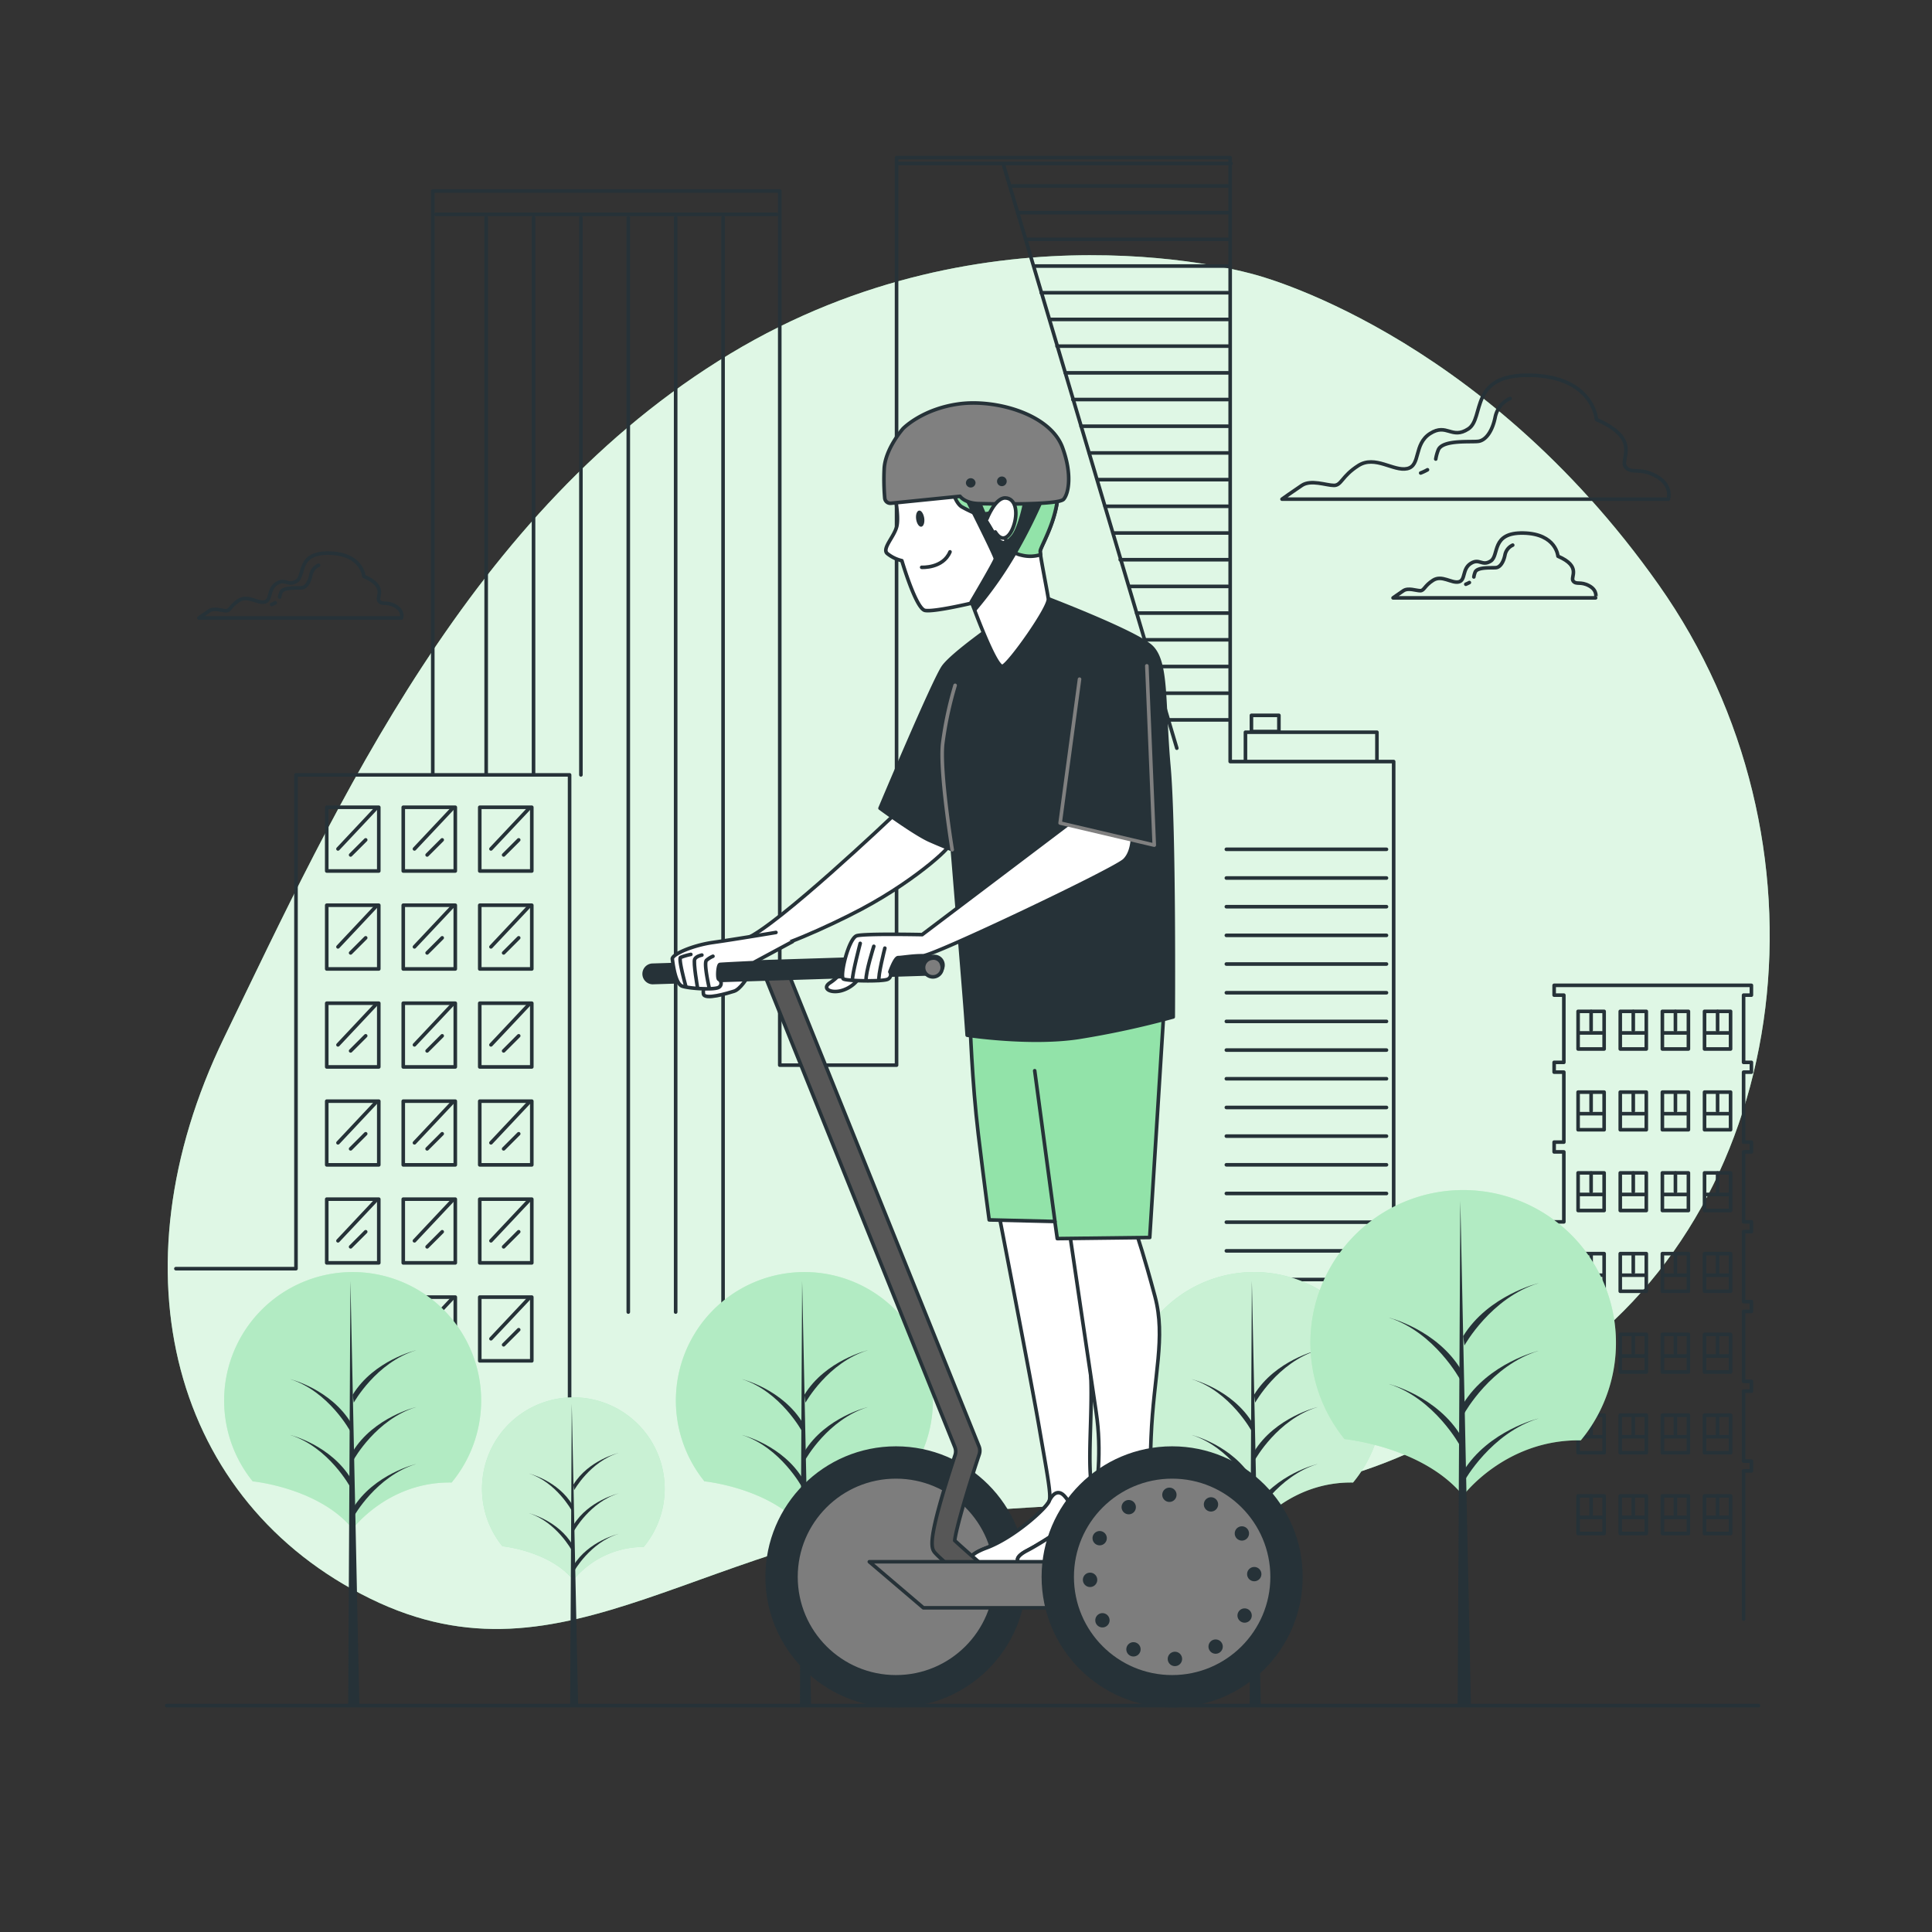<svg xmlns="http://www.w3.org/2000/svg" viewBox="0 0 500 500"><rect x="0" y="0" width="500" height="500" fill="#333333" stroke="none"/><g id="background-simple"><path d="M324.47,71S256.32,50.94,189,91.53,87.42,207.8,58,268.53,44.86,388.75,95.86,413.74,181.93,396.48,253.74,391s91.06,3.45,150.89-38.6,71.22-135,24.67-201S324.47,71,324.47,71Z" style="fill:#92E3A9"></path><path d="M324.47,71S256.32,50.94,189,91.53,87.42,207.8,58,268.53,44.86,388.75,95.86,413.74,181.93,396.48,253.74,391s91.06,3.45,150.89-38.6,71.22-135,24.67-201S324.47,71,324.47,71Z" style="fill:#fff;opacity:0.7"></path></g><g id="Floor"><line x1="455.09" y1="441.41" x2="43.14" y2="441.41" style="fill:none;stroke:#263238;stroke-linecap:round;stroke-linejoin:round;stroke-width:0.928px"></line></g><g id="Clouds"><path d="M428.58,123.2c-4.35-2.37-6.32-.39-7.9-2.37s4.34-7.11-7.51-12.25c0,0-.79-11.07-17-11.46S384.32,108.18,380,111s-5.53-1.58-9.88,1.19-2.37,8.3-5.93,9.09-8.3-3.56-12.65-.79-4.34,5.13-6.32,5.13-5.93-1.58-8.3,0-5.14,3.56-5.14,3.56h100S432.93,125.57,428.58,123.2Z" style="fill:none;stroke:#263238;stroke-linecap:round;stroke-linejoin:round;stroke-width:0.928px"></path><path d="M369.43,121.58a13.44,13.44,0,0,1-1.76.83" style="fill:none;stroke:#263238;stroke-linecap:round;stroke-linejoin:round;stroke-width:0.928px"></path><path d="M390.82,103.12a6.75,6.75,0,0,0-3.86,4.82c-.72,3.62-2.41,6-4.34,6.27s-9.16-.48-10.37,2.17a11.15,11.15,0,0,0-.68,2.42" style="fill:none;stroke:#263238;stroke-linecap:round;stroke-linejoin:round;stroke-width:0.928px"></path><path d="M411.29,151.61c-2.28-1.24-3.32-.2-4.15-1.24s2.28-3.73-3.94-6.42c0,0-.41-5.81-8.91-6s-6.21,5.8-8.49,7.25-2.9-.83-5.18.62-1.25,4.35-3.11,4.77-4.35-1.87-6.63-.42-2.28,2.7-3.32,2.7-3.11-.83-4.35,0-2.69,1.86-2.69,1.86h52.42S413.57,152.86,411.29,151.61Z" style="fill:none;stroke:#263238;stroke-linecap:round;stroke-linejoin:round;stroke-width:0.928px"></path><path d="M380.27,150.76a7.32,7.32,0,0,1-.92.44" style="fill:none;stroke:#263238;stroke-linecap:round;stroke-linejoin:round;stroke-width:0.928px"></path><path d="M391.49,141.08a3.53,3.53,0,0,0-2,2.53c-.38,1.9-1.26,3.16-2.27,3.29s-4.81-.25-5.44,1.14a5.59,5.59,0,0,0-.35,1.27" style="fill:none;stroke:#263238;stroke-linecap:round;stroke-linejoin:round;stroke-width:0.928px"></path><path d="M102.25,156.82c-2.28-1.24-3.31-.2-4.14-1.24s2.28-3.73-3.94-6.43c0,0-.41-5.8-8.91-6S79,149,76.76,150.4s-2.9-.83-5.18.62-1.24,4.35-3.11,4.77-4.35-1.87-6.63-.42-2.28,2.7-3.31,2.7-3.11-.83-4.36,0-2.69,1.86-2.69,1.86h52.43S104.53,158.07,102.25,156.82Z" style="fill:none;stroke:#263238;stroke-linecap:round;stroke-linejoin:round;stroke-width:0.928px"></path><path d="M71.24,156a7.53,7.53,0,0,1-.93.44" style="fill:none;stroke:#263238;stroke-linecap:round;stroke-linejoin:round;stroke-width:0.928px"></path><path d="M82.45,146.29a3.53,3.53,0,0,0-2,2.53c-.38,1.9-1.27,3.16-2.28,3.29s-4.8-.25-5.44,1.14a5.59,5.59,0,0,0-.35,1.27" style="fill:none;stroke:#263238;stroke-linecap:round;stroke-linejoin:round;stroke-width:0.928px"></path></g><g id="Buildings"><polyline points="112 200.54 147.41 200.54 147.41 364.6" style="fill:none;stroke:#263238;stroke-linecap:round;stroke-linejoin:round;stroke-width:0.928px"></polyline><rect x="84.56" y="208.92" width="13.47" height="16.49" style="fill:none;stroke:#263238;stroke-linecap:round;stroke-linejoin:round;stroke-width:0.928px"></rect><line x1="97.29" y1="209.25" x2="87.47" y2="219.7" style="fill:none;stroke:#263238;stroke-linecap:round;stroke-linejoin:round;stroke-width:0.928px"></line><line x1="94.64" y1="217.36" x2="90.74" y2="221.26" style="fill:none;stroke:#263238;stroke-linecap:round;stroke-linejoin:round;stroke-width:0.928px"></line><rect x="104.36" y="208.92" width="13.47" height="16.49" style="fill:none;stroke:#263238;stroke-linecap:round;stroke-linejoin:round;stroke-width:0.928px"></rect><line x1="117.09" y1="209.25" x2="107.26" y2="219.7" style="fill:none;stroke:#263238;stroke-linecap:round;stroke-linejoin:round;stroke-width:0.928px"></line><line x1="114.44" y1="217.36" x2="110.54" y2="221.26" style="fill:none;stroke:#263238;stroke-linecap:round;stroke-linejoin:round;stroke-width:0.928px"></line><rect x="124.16" y="208.92" width="13.47" height="16.49" style="fill:none;stroke:#263238;stroke-linecap:round;stroke-linejoin:round;stroke-width:0.928px"></rect><line x1="136.89" y1="209.25" x2="127.06" y2="219.7" style="fill:none;stroke:#263238;stroke-linecap:round;stroke-linejoin:round;stroke-width:0.928px"></line><line x1="134.24" y1="217.36" x2="130.34" y2="221.26" style="fill:none;stroke:#263238;stroke-linecap:round;stroke-linejoin:round;stroke-width:0.928px"></line><rect x="84.56" y="234.27" width="13.47" height="16.49" style="fill:none;stroke:#263238;stroke-linecap:round;stroke-linejoin:round;stroke-width:0.928px"></rect><line x1="97.29" y1="234.6" x2="87.47" y2="245.05" style="fill:none;stroke:#263238;stroke-linecap:round;stroke-linejoin:round;stroke-width:0.928px"></line><line x1="94.64" y1="242.71" x2="90.74" y2="246.61" style="fill:none;stroke:#263238;stroke-linecap:round;stroke-linejoin:round;stroke-width:0.928px"></line><rect x="104.36" y="234.27" width="13.47" height="16.49" style="fill:none;stroke:#263238;stroke-linecap:round;stroke-linejoin:round;stroke-width:0.928px"></rect><line x1="117.09" y1="234.6" x2="107.26" y2="245.05" style="fill:none;stroke:#263238;stroke-linecap:round;stroke-linejoin:round;stroke-width:0.928px"></line><line x1="114.44" y1="242.71" x2="110.54" y2="246.61" style="fill:none;stroke:#263238;stroke-linecap:round;stroke-linejoin:round;stroke-width:0.928px"></line><rect x="124.16" y="234.27" width="13.47" height="16.49" style="fill:none;stroke:#263238;stroke-linecap:round;stroke-linejoin:round;stroke-width:0.928px"></rect><line x1="136.89" y1="234.6" x2="127.06" y2="245.05" style="fill:none;stroke:#263238;stroke-linecap:round;stroke-linejoin:round;stroke-width:0.928px"></line><line x1="134.24" y1="242.71" x2="130.34" y2="246.61" style="fill:none;stroke:#263238;stroke-linecap:round;stroke-linejoin:round;stroke-width:0.928px"></line><rect x="84.56" y="259.63" width="13.47" height="16.49" style="fill:none;stroke:#263238;stroke-linecap:round;stroke-linejoin:round;stroke-width:0.928px"></rect><line x1="97.29" y1="259.96" x2="87.47" y2="270.41" style="fill:none;stroke:#263238;stroke-linecap:round;stroke-linejoin:round;stroke-width:0.928px"></line><line x1="94.64" y1="268.07" x2="90.74" y2="271.97" style="fill:none;stroke:#263238;stroke-linecap:round;stroke-linejoin:round;stroke-width:0.928px"></line><rect x="104.36" y="259.63" width="13.47" height="16.49" style="fill:none;stroke:#263238;stroke-linecap:round;stroke-linejoin:round;stroke-width:0.928px"></rect><line x1="117.09" y1="259.96" x2="107.26" y2="270.41" style="fill:none;stroke:#263238;stroke-linecap:round;stroke-linejoin:round;stroke-width:0.928px"></line><line x1="114.44" y1="268.07" x2="110.54" y2="271.97" style="fill:none;stroke:#263238;stroke-linecap:round;stroke-linejoin:round;stroke-width:0.928px"></line><rect x="124.16" y="259.63" width="13.47" height="16.49" style="fill:none;stroke:#263238;stroke-linecap:round;stroke-linejoin:round;stroke-width:0.928px"></rect><line x1="136.89" y1="259.96" x2="127.06" y2="270.41" style="fill:none;stroke:#263238;stroke-linecap:round;stroke-linejoin:round;stroke-width:0.928px"></line><line x1="134.24" y1="268.07" x2="130.34" y2="271.97" style="fill:none;stroke:#263238;stroke-linecap:round;stroke-linejoin:round;stroke-width:0.928px"></line><rect x="84.56" y="284.98" width="13.47" height="16.49" style="fill:none;stroke:#263238;stroke-linecap:round;stroke-linejoin:round;stroke-width:0.928px"></rect><line x1="97.29" y1="285.31" x2="87.47" y2="295.76" style="fill:none;stroke:#263238;stroke-linecap:round;stroke-linejoin:round;stroke-width:0.928px"></line><line x1="94.64" y1="293.42" x2="90.74" y2="297.32" style="fill:none;stroke:#263238;stroke-linecap:round;stroke-linejoin:round;stroke-width:0.928px"></line><rect x="104.36" y="284.98" width="13.47" height="16.49" style="fill:none;stroke:#263238;stroke-linecap:round;stroke-linejoin:round;stroke-width:0.928px"></rect><line x1="117.09" y1="285.31" x2="107.26" y2="295.76" style="fill:none;stroke:#263238;stroke-linecap:round;stroke-linejoin:round;stroke-width:0.928px"></line><line x1="114.44" y1="293.42" x2="110.54" y2="297.32" style="fill:none;stroke:#263238;stroke-linecap:round;stroke-linejoin:round;stroke-width:0.928px"></line><rect x="124.16" y="284.98" width="13.47" height="16.49" style="fill:none;stroke:#263238;stroke-linecap:round;stroke-linejoin:round;stroke-width:0.928px"></rect><line x1="136.89" y1="285.31" x2="127.06" y2="295.76" style="fill:none;stroke:#263238;stroke-linecap:round;stroke-linejoin:round;stroke-width:0.928px"></line><line x1="134.24" y1="293.42" x2="130.34" y2="297.32" style="fill:none;stroke:#263238;stroke-linecap:round;stroke-linejoin:round;stroke-width:0.928px"></line><rect x="84.56" y="310.34" width="13.47" height="16.49" style="fill:none;stroke:#263238;stroke-linecap:round;stroke-linejoin:round;stroke-width:0.928px"></rect><line x1="97.29" y1="310.67" x2="87.47" y2="321.12" style="fill:none;stroke:#263238;stroke-linecap:round;stroke-linejoin:round;stroke-width:0.928px"></line><line x1="94.64" y1="318.78" x2="90.74" y2="322.68" style="fill:none;stroke:#263238;stroke-linecap:round;stroke-linejoin:round;stroke-width:0.928px"></line><rect x="104.36" y="310.34" width="13.47" height="16.49" style="fill:none;stroke:#263238;stroke-linecap:round;stroke-linejoin:round;stroke-width:0.928px"></rect><line x1="117.09" y1="310.67" x2="107.26" y2="321.12" style="fill:none;stroke:#263238;stroke-linecap:round;stroke-linejoin:round;stroke-width:0.928px"></line><line x1="114.44" y1="318.78" x2="110.54" y2="322.68" style="fill:none;stroke:#263238;stroke-linecap:round;stroke-linejoin:round;stroke-width:0.928px"></line><rect x="124.16" y="310.34" width="13.47" height="16.49" style="fill:none;stroke:#263238;stroke-linecap:round;stroke-linejoin:round;stroke-width:0.928px"></rect><line x1="136.89" y1="310.67" x2="127.06" y2="321.12" style="fill:none;stroke:#263238;stroke-linecap:round;stroke-linejoin:round;stroke-width:0.928px"></line><line x1="134.24" y1="318.78" x2="130.34" y2="322.68" style="fill:none;stroke:#263238;stroke-linecap:round;stroke-linejoin:round;stroke-width:0.928px"></line><rect x="84.56" y="335.69" width="13.47" height="16.49" style="fill:none;stroke:#263238;stroke-linecap:round;stroke-linejoin:round;stroke-width:0.928px"></rect><line x1="97.29" y1="336.02" x2="87.47" y2="346.47" style="fill:none;stroke:#263238;stroke-linecap:round;stroke-linejoin:round;stroke-width:0.928px"></line><line x1="94.64" y1="344.13" x2="90.74" y2="348.03" style="fill:none;stroke:#263238;stroke-linecap:round;stroke-linejoin:round;stroke-width:0.928px"></line><rect x="104.36" y="335.69" width="13.47" height="16.49" style="fill:none;stroke:#263238;stroke-linecap:round;stroke-linejoin:round;stroke-width:0.928px"></rect><line x1="117.09" y1="336.02" x2="107.26" y2="346.47" style="fill:none;stroke:#263238;stroke-linecap:round;stroke-linejoin:round;stroke-width:0.928px"></line><line x1="114.44" y1="344.13" x2="110.54" y2="348.03" style="fill:none;stroke:#263238;stroke-linecap:round;stroke-linejoin:round;stroke-width:0.928px"></line><rect x="124.16" y="335.69" width="13.47" height="16.49" style="fill:none;stroke:#263238;stroke-linecap:round;stroke-linejoin:round;stroke-width:0.928px"></rect><line x1="136.89" y1="336.02" x2="127.06" y2="346.47" style="fill:none;stroke:#263238;stroke-linecap:round;stroke-linejoin:round;stroke-width:0.928px"></line><line x1="134.24" y1="344.13" x2="130.34" y2="348.03" style="fill:none;stroke:#263238;stroke-linecap:round;stroke-linejoin:round;stroke-width:0.928px"></line><line x1="112.87" y1="55.48" x2="200.94" y2="55.48" style="fill:none;stroke:#263238;stroke-linecap:round;stroke-linejoin:round;stroke-width:0.928px"></line><line x1="125.82" y1="56.34" x2="125.82" y2="200.54" style="fill:none;stroke:#263238;stroke-linecap:round;stroke-linejoin:round;stroke-width:0.928px"></line><line x1="138.08" y1="56.34" x2="138.08" y2="200.54" style="fill:none;stroke:#263238;stroke-linecap:round;stroke-linejoin:round;stroke-width:0.928px"></line><line x1="150.34" y1="56.34" x2="150.34" y2="200.54" style="fill:none;stroke:#263238;stroke-linecap:round;stroke-linejoin:round;stroke-width:0.928px"></line><line x1="162.6" y1="56.34" x2="162.6" y2="339.56" style="fill:none;stroke:#263238;stroke-linecap:round;stroke-linejoin:round;stroke-width:0.928px"></line><line x1="174.86" y1="56.34" x2="174.86" y2="339.56" style="fill:none;stroke:#263238;stroke-linecap:round;stroke-linejoin:round;stroke-width:0.928px"></line><line x1="187.13" y1="56.34" x2="187.13" y2="339.56" style="fill:none;stroke:#263238;stroke-linecap:round;stroke-linejoin:round;stroke-width:0.928px"></line><line x1="259.66" y1="42.52" x2="304.56" y2="193.63" style="fill:none;stroke:#263238;stroke-linecap:round;stroke-linejoin:round;stroke-width:0.928px"></line><line x1="232.03" y1="42.31" x2="318.58" y2="42.31" style="fill:none;stroke:#263238;stroke-linecap:round;stroke-linejoin:round;stroke-width:0.928px"></line><line x1="261.85" y1="48.12" x2="317.85" y2="48.12" style="fill:none;stroke:#263238;stroke-linecap:round;stroke-linejoin:round;stroke-width:0.928px"></line><line x1="263.43" y1="55.03" x2="317.85" y2="55.03" style="fill:none;stroke:#263238;stroke-linecap:round;stroke-linejoin:round;stroke-width:0.928px"></line><line x1="265.74" y1="61.94" x2="317.85" y2="61.94" style="fill:none;stroke:#263238;stroke-linecap:round;stroke-linejoin:round;stroke-width:0.928px"></line><line x1="267.87" y1="68.85" x2="317.85" y2="68.85" style="fill:none;stroke:#263238;stroke-linecap:round;stroke-linejoin:round;stroke-width:0.928px"></line><line x1="269.47" y1="75.76" x2="317.85" y2="75.76" style="fill:none;stroke:#263238;stroke-linecap:round;stroke-linejoin:round;stroke-width:0.928px"></line><line x1="271.96" y1="82.67" x2="317.85" y2="82.67" style="fill:none;stroke:#263238;stroke-linecap:round;stroke-linejoin:round;stroke-width:0.928px"></line><line x1="273.56" y1="89.58" x2="317.85" y2="89.58" style="fill:none;stroke:#263238;stroke-linecap:round;stroke-linejoin:round;stroke-width:0.928px"></line><line x1="275.69" y1="96.49" x2="317.85" y2="96.49" style="fill:none;stroke:#263238;stroke-linecap:round;stroke-linejoin:round;stroke-width:0.928px"></line><line x1="277.65" y1="103.4" x2="317.85" y2="103.4" style="fill:none;stroke:#263238;stroke-linecap:round;stroke-linejoin:round;stroke-width:0.928px"></line><line x1="279.78" y1="110.31" x2="317.85" y2="110.31" style="fill:none;stroke:#263238;stroke-linecap:round;stroke-linejoin:round;stroke-width:0.928px"></line><line x1="281.91" y1="117.22" x2="317.85" y2="117.22" style="fill:none;stroke:#263238;stroke-linecap:round;stroke-linejoin:round;stroke-width:0.928px"></line><line x1="284.04" y1="124.13" x2="317.85" y2="124.13" style="fill:none;stroke:#263238;stroke-linecap:round;stroke-linejoin:round;stroke-width:0.928px"></line><line x1="286" y1="131.03" x2="317.85" y2="131.03" style="fill:none;stroke:#263238;stroke-linecap:round;stroke-linejoin:round;stroke-width:0.928px"></line><line x1="288.13" y1="137.94" x2="317.85" y2="137.94" style="fill:none;stroke:#263238;stroke-linecap:round;stroke-linejoin:round;stroke-width:0.928px"></line><line x1="289.91" y1="144.85" x2="317.85" y2="144.85" style="fill:none;stroke:#263238;stroke-linecap:round;stroke-linejoin:round;stroke-width:0.928px"></line><line x1="292.4" y1="151.76" x2="317.85" y2="151.76" style="fill:none;stroke:#263238;stroke-linecap:round;stroke-linejoin:round;stroke-width:0.928px"></line><line x1="294.17" y1="158.67" x2="317.85" y2="158.67" style="fill:none;stroke:#263238;stroke-linecap:round;stroke-linejoin:round;stroke-width:0.928px"></line><line x1="296.31" y1="165.58" x2="317.85" y2="165.58" style="fill:none;stroke:#263238;stroke-linecap:round;stroke-linejoin:round;stroke-width:0.928px"></line><line x1="298.44" y1="172.49" x2="317.85" y2="172.49" style="fill:none;stroke:#263238;stroke-linecap:round;stroke-linejoin:round;stroke-width:0.928px"></line><line x1="300.57" y1="179.4" x2="317.85" y2="179.4" style="fill:none;stroke:#263238;stroke-linecap:round;stroke-linejoin:round;stroke-width:0.928px"></line><line x1="302.53" y1="186.31" x2="317.85" y2="186.31" style="fill:none;stroke:#263238;stroke-linecap:round;stroke-linejoin:round;stroke-width:0.928px"></line><polyline points="451.24 419 451.24 380.67 453.26 380.67 453.26 378.13 451.24 378.13 451.24 360.03 453.26 360.03 453.26 357.49 451.24 357.49 451.24 339.39 453.26 339.39 453.26 336.86 451.24 336.86 451.24 318.75 453.26 318.75 453.26 316.22 451.24 316.22 451.24 298.11 453.26 298.11 453.26 295.58 451.24 295.58 451.24 277.47 453.26 277.47 453.26 274.94 451.24 274.94 451.24 257.54 453.26 257.54 453.26 255 402.21 255 402.21 257.54 404.72 257.54 404.72 274.94 402.21 274.94 402.21 277.47 404.72 277.47 404.72 295.58 402.21 295.58 402.21 298.11 404.72 298.11 404.72 316.22 402.21 316.22 402.21 318.75 404.72 318.75 404.72 335.24 360.68 335.24 360.68 197.09 318.37 197.09 318.37 40.8 232.03 40.8 232.03 275.66 201.8 275.66 201.8 49.43 112 49.43 112 200.54 76.6 200.54 76.6 328.33 45.52 328.33" style="fill:none;stroke:#263238;stroke-linecap:round;stroke-linejoin:round;stroke-width:0.928px"></polyline><rect x="408.41" y="261.74" width="6.74" height="9.74" style="fill:none;stroke:#263238;stroke-linecap:round;stroke-linejoin:round;stroke-width:0.928px"></rect><line x1="408.6" y1="267.32" x2="414.71" y2="267.32" style="fill:none;stroke:#263238;stroke-linecap:round;stroke-linejoin:round;stroke-width:0.928px"></line><line x1="411.78" y1="266.61" x2="411.78" y2="261.78" style="fill:none;stroke:#263238;stroke-linecap:round;stroke-linejoin:round;stroke-width:0.928px"></line><rect x="419.32" y="261.74" width="6.74" height="9.74" style="fill:none;stroke:#263238;stroke-linecap:round;stroke-linejoin:round;stroke-width:0.928px"></rect><line x1="419.51" y1="267.32" x2="425.62" y2="267.32" style="fill:none;stroke:#263238;stroke-linecap:round;stroke-linejoin:round;stroke-width:0.928px"></line><line x1="422.69" y1="266.61" x2="422.69" y2="261.78" style="fill:none;stroke:#263238;stroke-linecap:round;stroke-linejoin:round;stroke-width:0.928px"></line><rect x="430.22" y="261.74" width="6.74" height="9.74" style="fill:none;stroke:#263238;stroke-linecap:round;stroke-linejoin:round;stroke-width:0.928px"></rect><line x1="430.42" y1="267.32" x2="436.53" y2="267.32" style="fill:none;stroke:#263238;stroke-linecap:round;stroke-linejoin:round;stroke-width:0.928px"></line><line x1="433.6" y1="266.61" x2="433.6" y2="261.78" style="fill:none;stroke:#263238;stroke-linecap:round;stroke-linejoin:round;stroke-width:0.928px"></line><rect x="441.13" y="261.74" width="6.74" height="9.74" style="fill:none;stroke:#263238;stroke-linecap:round;stroke-linejoin:round;stroke-width:0.928px"></rect><line x1="441.33" y1="267.32" x2="447.43" y2="267.32" style="fill:none;stroke:#263238;stroke-linecap:round;stroke-linejoin:round;stroke-width:0.928px"></line><line x1="444.51" y1="266.61" x2="444.51" y2="261.78" style="fill:none;stroke:#263238;stroke-linecap:round;stroke-linejoin:round;stroke-width:0.928px"></line><rect x="408.41" y="282.64" width="6.74" height="9.74" style="fill:none;stroke:#263238;stroke-linecap:round;stroke-linejoin:round;stroke-width:0.928px"></rect><line x1="408.6" y1="288.22" x2="414.71" y2="288.22" style="fill:none;stroke:#263238;stroke-linecap:round;stroke-linejoin:round;stroke-width:0.928px"></line><line x1="411.78" y1="287.51" x2="411.78" y2="282.68" style="fill:none;stroke:#263238;stroke-linecap:round;stroke-linejoin:round;stroke-width:0.928px"></line><rect x="419.32" y="282.64" width="6.74" height="9.74" style="fill:none;stroke:#263238;stroke-linecap:round;stroke-linejoin:round;stroke-width:0.928px"></rect><line x1="419.51" y1="288.22" x2="425.62" y2="288.22" style="fill:none;stroke:#263238;stroke-linecap:round;stroke-linejoin:round;stroke-width:0.928px"></line><line x1="422.69" y1="287.51" x2="422.69" y2="282.68" style="fill:none;stroke:#263238;stroke-linecap:round;stroke-linejoin:round;stroke-width:0.928px"></line><rect x="430.22" y="282.64" width="6.74" height="9.74" style="fill:none;stroke:#263238;stroke-linecap:round;stroke-linejoin:round;stroke-width:0.928px"></rect><line x1="430.42" y1="288.22" x2="436.53" y2="288.22" style="fill:none;stroke:#263238;stroke-linecap:round;stroke-linejoin:round;stroke-width:0.928px"></line><line x1="433.6" y1="287.51" x2="433.6" y2="282.68" style="fill:none;stroke:#263238;stroke-linecap:round;stroke-linejoin:round;stroke-width:0.928px"></line><rect x="441.13" y="282.64" width="6.74" height="9.74" style="fill:none;stroke:#263238;stroke-linecap:round;stroke-linejoin:round;stroke-width:0.928px"></rect><line x1="441.33" y1="288.22" x2="447.43" y2="288.22" style="fill:none;stroke:#263238;stroke-linecap:round;stroke-linejoin:round;stroke-width:0.928px"></line><line x1="444.51" y1="287.51" x2="444.51" y2="282.68" style="fill:none;stroke:#263238;stroke-linecap:round;stroke-linejoin:round;stroke-width:0.928px"></line><rect x="408.41" y="303.54" width="6.74" height="9.74" style="fill:none;stroke:#263238;stroke-linecap:round;stroke-linejoin:round;stroke-width:0.928px"></rect><line x1="408.6" y1="309.12" x2="414.71" y2="309.12" style="fill:none;stroke:#263238;stroke-linecap:round;stroke-linejoin:round;stroke-width:0.928px"></line><line x1="411.78" y1="308.41" x2="411.78" y2="303.58" style="fill:none;stroke:#263238;stroke-linecap:round;stroke-linejoin:round;stroke-width:0.928px"></line><rect x="419.32" y="303.54" width="6.74" height="9.74" style="fill:none;stroke:#263238;stroke-linecap:round;stroke-linejoin:round;stroke-width:0.928px"></rect><line x1="419.51" y1="309.12" x2="425.62" y2="309.12" style="fill:none;stroke:#263238;stroke-linecap:round;stroke-linejoin:round;stroke-width:0.928px"></line><line x1="422.69" y1="308.41" x2="422.69" y2="303.58" style="fill:none;stroke:#263238;stroke-linecap:round;stroke-linejoin:round;stroke-width:0.928px"></line><rect x="430.22" y="303.54" width="6.74" height="9.74" style="fill:none;stroke:#263238;stroke-linecap:round;stroke-linejoin:round;stroke-width:0.928px"></rect><line x1="430.42" y1="309.12" x2="436.53" y2="309.12" style="fill:none;stroke:#263238;stroke-linecap:round;stroke-linejoin:round;stroke-width:0.928px"></line><line x1="433.6" y1="308.41" x2="433.6" y2="303.58" style="fill:none;stroke:#263238;stroke-linecap:round;stroke-linejoin:round;stroke-width:0.928px"></line><rect x="441.13" y="303.54" width="6.74" height="9.74" style="fill:none;stroke:#263238;stroke-linecap:round;stroke-linejoin:round;stroke-width:0.928px"></rect><line x1="441.33" y1="309.12" x2="447.43" y2="309.12" style="fill:none;stroke:#263238;stroke-linecap:round;stroke-linejoin:round;stroke-width:0.928px"></line><line x1="444.51" y1="308.41" x2="444.51" y2="303.58" style="fill:none;stroke:#263238;stroke-linecap:round;stroke-linejoin:round;stroke-width:0.928px"></line><rect x="408.41" y="324.44" width="6.74" height="9.74" style="fill:none;stroke:#263238;stroke-linecap:round;stroke-linejoin:round;stroke-width:0.928px"></rect><line x1="408.6" y1="330.02" x2="414.71" y2="330.02" style="fill:none;stroke:#263238;stroke-linecap:round;stroke-linejoin:round;stroke-width:0.928px"></line><line x1="411.78" y1="329.31" x2="411.78" y2="324.48" style="fill:none;stroke:#263238;stroke-linecap:round;stroke-linejoin:round;stroke-width:0.928px"></line><rect x="419.32" y="324.44" width="6.74" height="9.74" style="fill:none;stroke:#263238;stroke-linecap:round;stroke-linejoin:round;stroke-width:0.928px"></rect><line x1="419.51" y1="330.02" x2="425.62" y2="330.02" style="fill:none;stroke:#263238;stroke-linecap:round;stroke-linejoin:round;stroke-width:0.928px"></line><line x1="422.69" y1="329.31" x2="422.69" y2="324.48" style="fill:none;stroke:#263238;stroke-linecap:round;stroke-linejoin:round;stroke-width:0.928px"></line><rect x="430.22" y="324.44" width="6.74" height="9.74" style="fill:none;stroke:#263238;stroke-linecap:round;stroke-linejoin:round;stroke-width:0.928px"></rect><line x1="430.42" y1="330.02" x2="436.53" y2="330.02" style="fill:none;stroke:#263238;stroke-linecap:round;stroke-linejoin:round;stroke-width:0.928px"></line><line x1="433.6" y1="329.31" x2="433.6" y2="324.48" style="fill:none;stroke:#263238;stroke-linecap:round;stroke-linejoin:round;stroke-width:0.928px"></line><rect x="441.13" y="324.44" width="6.74" height="9.74" style="fill:none;stroke:#263238;stroke-linecap:round;stroke-linejoin:round;stroke-width:0.928px"></rect><line x1="441.33" y1="330.02" x2="447.43" y2="330.02" style="fill:none;stroke:#263238;stroke-linecap:round;stroke-linejoin:round;stroke-width:0.928px"></line><line x1="444.51" y1="329.31" x2="444.51" y2="324.48" style="fill:none;stroke:#263238;stroke-linecap:round;stroke-linejoin:round;stroke-width:0.928px"></line><rect x="408.41" y="345.34" width="6.74" height="9.74" style="fill:none;stroke:#263238;stroke-linecap:round;stroke-linejoin:round;stroke-width:0.928px"></rect><line x1="408.6" y1="350.92" x2="414.71" y2="350.92" style="fill:none;stroke:#263238;stroke-linecap:round;stroke-linejoin:round;stroke-width:0.928px"></line><line x1="411.78" y1="350.21" x2="411.78" y2="345.38" style="fill:none;stroke:#263238;stroke-linecap:round;stroke-linejoin:round;stroke-width:0.928px"></line><rect x="419.32" y="345.34" width="6.74" height="9.74" style="fill:none;stroke:#263238;stroke-linecap:round;stroke-linejoin:round;stroke-width:0.928px"></rect><line x1="419.51" y1="350.92" x2="425.62" y2="350.92" style="fill:none;stroke:#263238;stroke-linecap:round;stroke-linejoin:round;stroke-width:0.928px"></line><line x1="422.69" y1="350.21" x2="422.69" y2="345.38" style="fill:none;stroke:#263238;stroke-linecap:round;stroke-linejoin:round;stroke-width:0.928px"></line><rect x="430.22" y="345.34" width="6.74" height="9.74" style="fill:none;stroke:#263238;stroke-linecap:round;stroke-linejoin:round;stroke-width:0.928px"></rect><line x1="430.42" y1="350.92" x2="436.53" y2="350.92" style="fill:none;stroke:#263238;stroke-linecap:round;stroke-linejoin:round;stroke-width:0.928px"></line><line x1="433.6" y1="350.21" x2="433.6" y2="345.38" style="fill:none;stroke:#263238;stroke-linecap:round;stroke-linejoin:round;stroke-width:0.928px"></line><rect x="441.13" y="345.34" width="6.74" height="9.74" style="fill:none;stroke:#263238;stroke-linecap:round;stroke-linejoin:round;stroke-width:0.928px"></rect><line x1="441.33" y1="350.92" x2="447.43" y2="350.92" style="fill:none;stroke:#263238;stroke-linecap:round;stroke-linejoin:round;stroke-width:0.928px"></line><line x1="444.51" y1="350.21" x2="444.51" y2="345.38" style="fill:none;stroke:#263238;stroke-linecap:round;stroke-linejoin:round;stroke-width:0.928px"></line><rect x="408.41" y="366.24" width="6.74" height="9.74" style="fill:none;stroke:#263238;stroke-linecap:round;stroke-linejoin:round;stroke-width:0.928px"></rect><line x1="408.6" y1="371.82" x2="414.71" y2="371.82" style="fill:none;stroke:#263238;stroke-linecap:round;stroke-linejoin:round;stroke-width:0.928px"></line><line x1="411.78" y1="371.11" x2="411.78" y2="366.27" style="fill:none;stroke:#263238;stroke-linecap:round;stroke-linejoin:round;stroke-width:0.928px"></line><rect x="419.32" y="366.24" width="6.74" height="9.74" style="fill:none;stroke:#263238;stroke-linecap:round;stroke-linejoin:round;stroke-width:0.928px"></rect><line x1="419.51" y1="371.82" x2="425.62" y2="371.82" style="fill:none;stroke:#263238;stroke-linecap:round;stroke-linejoin:round;stroke-width:0.928px"></line><line x1="422.69" y1="371.11" x2="422.69" y2="366.27" style="fill:none;stroke:#263238;stroke-linecap:round;stroke-linejoin:round;stroke-width:0.928px"></line><rect x="430.22" y="366.24" width="6.74" height="9.74" style="fill:none;stroke:#263238;stroke-linecap:round;stroke-linejoin:round;stroke-width:0.928px"></rect><line x1="430.42" y1="371.82" x2="436.53" y2="371.82" style="fill:none;stroke:#263238;stroke-linecap:round;stroke-linejoin:round;stroke-width:0.928px"></line><line x1="433.6" y1="371.11" x2="433.6" y2="366.27" style="fill:none;stroke:#263238;stroke-linecap:round;stroke-linejoin:round;stroke-width:0.928px"></line><rect x="441.13" y="366.24" width="6.74" height="9.74" style="fill:none;stroke:#263238;stroke-linecap:round;stroke-linejoin:round;stroke-width:0.928px"></rect><line x1="441.33" y1="371.82" x2="447.43" y2="371.82" style="fill:none;stroke:#263238;stroke-linecap:round;stroke-linejoin:round;stroke-width:0.928px"></line><line x1="444.51" y1="371.11" x2="444.51" y2="366.27" style="fill:none;stroke:#263238;stroke-linecap:round;stroke-linejoin:round;stroke-width:0.928px"></line><rect x="408.41" y="387.14" width="6.74" height="9.74" style="fill:none;stroke:#263238;stroke-linecap:round;stroke-linejoin:round;stroke-width:0.928px"></rect><line x1="408.6" y1="392.71" x2="414.71" y2="392.71" style="fill:none;stroke:#263238;stroke-linecap:round;stroke-linejoin:round;stroke-width:0.928px"></line><line x1="411.78" y1="392.01" x2="411.78" y2="387.17" style="fill:none;stroke:#263238;stroke-linecap:round;stroke-linejoin:round;stroke-width:0.928px"></line><rect x="419.32" y="387.14" width="6.74" height="9.74" style="fill:none;stroke:#263238;stroke-linecap:round;stroke-linejoin:round;stroke-width:0.928px"></rect><line x1="419.51" y1="392.71" x2="425.62" y2="392.71" style="fill:none;stroke:#263238;stroke-linecap:round;stroke-linejoin:round;stroke-width:0.928px"></line><line x1="422.69" y1="392.01" x2="422.69" y2="387.17" style="fill:none;stroke:#263238;stroke-linecap:round;stroke-linejoin:round;stroke-width:0.928px"></line><rect x="430.22" y="387.14" width="6.74" height="9.74" style="fill:none;stroke:#263238;stroke-linecap:round;stroke-linejoin:round;stroke-width:0.928px"></rect><line x1="430.42" y1="392.71" x2="436.53" y2="392.71" style="fill:none;stroke:#263238;stroke-linecap:round;stroke-linejoin:round;stroke-width:0.928px"></line><line x1="433.6" y1="392.01" x2="433.6" y2="387.17" style="fill:none;stroke:#263238;stroke-linecap:round;stroke-linejoin:round;stroke-width:0.928px"></line><rect x="441.13" y="387.14" width="6.74" height="9.74" style="fill:none;stroke:#263238;stroke-linecap:round;stroke-linejoin:round;stroke-width:0.928px"></rect><line x1="441.33" y1="392.71" x2="447.43" y2="392.71" style="fill:none;stroke:#263238;stroke-linecap:round;stroke-linejoin:round;stroke-width:0.928px"></line><line x1="444.51" y1="392.01" x2="444.51" y2="387.17" style="fill:none;stroke:#263238;stroke-linecap:round;stroke-linejoin:round;stroke-width:0.928px"></line><line x1="358.82" y1="219.8" x2="317.38" y2="219.8" style="fill:none;stroke:#263238;stroke-linecap:round;stroke-linejoin:round;stroke-width:0.928px"></line><line x1="358.82" y1="227.23" x2="317.38" y2="227.23" style="fill:none;stroke:#263238;stroke-linecap:round;stroke-linejoin:round;stroke-width:0.928px"></line><line x1="358.82" y1="234.65" x2="317.38" y2="234.65" style="fill:none;stroke:#263238;stroke-linecap:round;stroke-linejoin:round;stroke-width:0.928px"></line><line x1="358.82" y1="242.07" x2="317.38" y2="242.07" style="fill:none;stroke:#263238;stroke-linecap:round;stroke-linejoin:round;stroke-width:0.928px"></line><line x1="358.82" y1="249.49" x2="317.38" y2="249.49" style="fill:none;stroke:#263238;stroke-linecap:round;stroke-linejoin:round;stroke-width:0.928px"></line><line x1="358.82" y1="256.92" x2="317.38" y2="256.92" style="fill:none;stroke:#263238;stroke-linecap:round;stroke-linejoin:round;stroke-width:0.928px"></line><line x1="358.82" y1="264.34" x2="317.38" y2="264.34" style="fill:none;stroke:#263238;stroke-linecap:round;stroke-linejoin:round;stroke-width:0.928px"></line><line x1="358.82" y1="271.76" x2="317.38" y2="271.76" style="fill:none;stroke:#263238;stroke-linecap:round;stroke-linejoin:round;stroke-width:0.928px"></line><line x1="358.82" y1="279.18" x2="317.38" y2="279.18" style="fill:none;stroke:#263238;stroke-linecap:round;stroke-linejoin:round;stroke-width:0.928px"></line><line x1="358.82" y1="286.61" x2="317.38" y2="286.61" style="fill:none;stroke:#263238;stroke-linecap:round;stroke-linejoin:round;stroke-width:0.928px"></line><line x1="358.82" y1="294.03" x2="317.38" y2="294.03" style="fill:none;stroke:#263238;stroke-linecap:round;stroke-linejoin:round;stroke-width:0.928px"></line><line x1="358.82" y1="301.45" x2="317.38" y2="301.45" style="fill:none;stroke:#263238;stroke-linecap:round;stroke-linejoin:round;stroke-width:0.928px"></line><line x1="358.82" y1="308.87" x2="317.38" y2="308.87" style="fill:none;stroke:#263238;stroke-linecap:round;stroke-linejoin:round;stroke-width:0.928px"></line><line x1="358.82" y1="316.3" x2="317.38" y2="316.3" style="fill:none;stroke:#263238;stroke-linecap:round;stroke-linejoin:round;stroke-width:0.928px"></line><line x1="358.82" y1="323.72" x2="317.38" y2="323.72" style="fill:none;stroke:#263238;stroke-linecap:round;stroke-linejoin:round;stroke-width:0.928px"></line><line x1="358.82" y1="331.14" x2="317.38" y2="331.14" style="fill:none;stroke:#263238;stroke-linecap:round;stroke-linejoin:round;stroke-width:0.928px"></line><line x1="358.82" y1="338.56" x2="317.38" y2="338.56" style="fill:none;stroke:#263238;stroke-linecap:round;stroke-linejoin:round;stroke-width:0.928px"></line><polyline points="322.32 196.92 322.32 189.5 356.35 189.5 356.35 196.71" style="fill:none;stroke:#263238;stroke-linecap:round;stroke-linejoin:round;stroke-width:0.928px"></polyline><rect x="323.87" y="185.13" width="7.11" height="4.19" style="fill:none;stroke:#263238;stroke-linecap:round;stroke-linejoin:round;stroke-width:0.928px"></rect></g><g id="Trees"><path d="M298.75,383.38s17.12,1.69,25.79,12.3c0,0,9.17-12.29,25.63-12a33.26,33.26,0,1,0-51.42-.23Z" style="fill:#92E3A9"></path><path d="M298.75,383.38s17.12,1.69,25.79,12.3c0,0,9.17-12.29,25.63-12a33.26,33.26,0,1,0-51.42-.23Z" style="fill:#fff;opacity:0.5"></path><polygon points="323.98 331.5 323.4 441.41 326.29 441.41 323.98 331.5" style="fill:#263238"></polygon><path d="M324.84,392.45s5.78-10.4,16.18-13.58c0,0-11,2.6-16.47,11.56Z" style="fill:#263238"></path><path d="M324.84,363s5.78-10.4,16.18-13.57c0,0-11,2.6-16.47,11.55Z" style="fill:#263238"></path><path d="M324.84,377.72s5.78-10.4,16.18-13.58c0,0-11,2.6-16.47,11.55Z" style="fill:#263238"></path><path d="M324,370.49s-5.58-10.4-15.61-13.57c0,0,10.59,2.6,15.89,11.55Z" style="fill:#263238"></path><path d="M324,384.94s-5.58-10.4-15.61-13.58c0,0,10.59,2.6,15.89,11.56Z" style="fill:#263238"></path><path d="M130.05,400.17s12.16,1.2,18.33,8.74a23.52,23.52,0,0,1,18.21-8.56,23.64,23.64,0,1,0-36.55-.16Z" style="fill:#92E3A9"></path><path d="M130.05,400.17s12.16,1.2,18.33,8.74a23.52,23.52,0,0,1,18.21-8.56,23.64,23.64,0,1,0-36.55-.16Z" style="fill:#fff;opacity:0.5"></path><polygon points="147.97 363.29 147.56 441.41 149.62 441.41 147.97 363.29" style="fill:#263238"></polygon><path d="M148.59,406.61s4.11-7.39,11.5-9.65c0,0-7.8,1.85-11.7,8.21Z" style="fill:#263238"></path><path d="M148.59,385.67s4.11-7.39,11.5-9.65c0,0-7.8,1.85-11.7,8.21Z" style="fill:#263238"></path><path d="M148.59,396.14s4.11-7.39,11.5-9.65c0,0-7.8,1.85-11.7,8.21Z" style="fill:#263238"></path><path d="M148,391s-4-7.39-11.09-9.65c0,0,7.53,1.85,11.29,8.21Z" style="fill:#263238"></path><path d="M148,401.27s-4-7.39-11.09-9.65c0,0,7.53,1.85,11.29,8.22Z" style="fill:#263238"></path><path d="M348,372.44s20.34,2,30.65,14.62c0,0,10.89-14.6,30.46-14.3a39.54,39.54,0,1,0-61.11-.28Z" style="fill:#92E3A9"></path><path d="M348,372.44s20.34,2,30.65,14.62c0,0,10.89-14.6,30.46-14.3a39.54,39.54,0,1,0-61.11-.28Z" style="fill:#fff;opacity:0.3"></path><polygon points="377.93 310.78 377.24 441.41 380.68 441.41 377.93 310.78" style="fill:#263238"></polygon><path d="M379,383.22s6.86-12.36,19.22-16.14c0,0-13,3.09-19.56,13.74Z" style="fill:#263238"></path><path d="M379,348.2s6.86-12.36,19.22-16.13c0,0-13,3.09-19.56,13.73Z" style="fill:#263238"></path><path d="M379,365.71s6.86-12.36,19.22-16.13c0,0-13,3.09-19.56,13.73Z" style="fill:#263238"></path><path d="M377.94,357.13s-6.62-12.36-18.55-16.14c0,0,12.59,3.09,18.88,13.74Z" style="fill:#263238"></path><path d="M377.94,374.29s-6.62-12.36-18.55-16.13c0,0,12.59,3.09,18.88,13.73Z" style="fill:#263238"></path><path d="M182.37,383.38s17.12,1.69,25.79,12.3c0,0,9.16-12.29,25.63-12a33.26,33.26,0,1,0-51.42-.23Z" style="fill:#92E3A9"></path><path d="M182.37,383.38s17.12,1.69,25.79,12.3c0,0,9.16-12.29,25.63-12a33.26,33.26,0,1,0-51.42-.23Z" style="fill:#fff;opacity:0.3"></path><polygon points="207.59 331.5 207.02 441.41 209.91 441.41 207.59 331.5" style="fill:#263238"></polygon><path d="M208.46,392.45s5.78-10.4,16.18-13.58c0,0-11,2.6-16.47,11.56Z" style="fill:#263238"></path><path d="M208.46,363s5.78-10.4,16.18-13.57c0,0-11,2.6-16.47,11.55Z" style="fill:#263238"></path><path d="M208.46,377.72s5.78-10.4,16.18-13.58c0,0-11,2.6-16.47,11.55Z" style="fill:#263238"></path><path d="M207.6,370.49S202,360.09,192,356.92c0,0,10.6,2.6,15.89,11.55Z" style="fill:#263238"></path><path d="M207.6,384.94S202,374.54,192,371.36c0,0,10.6,2.6,15.89,11.56Z" style="fill:#263238"></path><path d="M65.47,383.38s17.11,1.69,25.79,12.3c0,0,9.16-12.29,25.62-12a33.26,33.26,0,1,0-51.42-.23Z" style="fill:#92E3A9"></path><path d="M65.47,383.38s17.11,1.69,25.79,12.3c0,0,9.16-12.29,25.62-12a33.26,33.26,0,1,0-51.42-.23Z" style="fill:#fff;opacity:0.3"></path><polygon points="90.69 331.5 90.11 441.41 93 441.41 90.69 331.5" style="fill:#263238"></polygon><path d="M91.56,392.45s5.77-10.4,16.17-13.58c0,0-11,2.6-16.46,11.56Z" style="fill:#263238"></path><path d="M91.56,363s5.77-10.4,16.17-13.57c0,0-11,2.6-16.46,11.55Z" style="fill:#263238"></path><path d="M91.56,377.72s5.77-10.4,16.17-13.58c0,0-11,2.6-16.46,11.55Z" style="fill:#263238"></path><path d="M90.7,370.49s-5.57-10.4-15.61-13.57c0,0,10.59,2.6,15.89,11.55Z" style="fill:#263238"></path><path d="M90.7,384.94s-5.57-10.4-15.61-13.58c0,0,10.59,2.6,15.89,11.56Z" style="fill:#263238"></path></g><g id="Character"><path d="M231,211.28s-29.78,28.31-37.91,31.65c-2.66,1.1,2.19,2.13,4.66,2.63S214.08,240,223,235.26c15.3-8.16,24.74-17.65,22.17-16.43Z" style="fill:#fff;stroke:#263238;stroke-linecap:round;stroke-linejoin:round;stroke-width:0.928px"></path><circle cx="231.87" cy="408.09" r="33.32" style="fill:#263238;stroke:#263238;stroke-linecap:round;stroke-linejoin:round;stroke-width:0.928px"></circle><circle cx="231.87" cy="408.09" r="25.88" style="fill:#7d7d7d;stroke:#263238;stroke-linecap:round;stroke-linejoin:round;stroke-width:0.928px"></circle><path d="M258.28,313s8.66,44.73,10.67,56.46,3.1,17.12,2.63,18.88-9.09,9.57-16.25,12.23-4.41,5.08.63,5.42a141.86,141.86,0,0,0,16.32,0c3.06-.26,10.75,2.83,11.06-4.41s-.35-11.09-1.07-18.86.72-20.27-.19-30.05-3.74-25.37-4.56-30.15-1.33-7.72-1.33-7.72Z" style="fill:#fff;stroke:#263238;stroke-linecap:round;stroke-linejoin:round;stroke-width:0.928px"></path><path d="M283.34,401.59a73.87,73.87,0,0,0-.14-9.09h-5.31a9.49,9.49,0,0,0-2.49-5.42c-2.26-2.31-3.82,1.27-3.82,1.27-.48,1.77-9.09,9.57-16.25,12.23s-4.41,5.08.63,5.42a141.86,141.86,0,0,0,16.32,0C275.34,405.74,283,408.83,283.34,401.59Z" style="fill:#fff;stroke:#263238;stroke-linecap:round;stroke-linejoin:round;stroke-width:0.928px"></path><path d="M255.08,412.43a2.93,2.93,0,0,1-2.07-.7c-1.58-1.36-9.53-8.2-10.93-9.76-1.13-1.27-2.4-2.69,5.11-25.43a3,3,0,0,0-.06-2l-48.75-121a2.94,2.94,0,1,1,5.45-2.19l49.55,123a3,3,0,0,1,.06,2h0c-2.92,8.72-6,19.18-6.36,22.33,1.77,1.67,6.38,5.7,9.64,8.5a3,3,0,0,1,.54,4.09A2.91,2.91,0,0,1,255.08,412.43Z" style="fill:#575757;stroke:#263238;stroke-linecap:round;stroke-linejoin:round;stroke-width:0.928px"></path><path d="M276.87,319.43s5.27,35.81,6.81,46,.23,20-.57,22.88S270,399.14,265.94,401.22s-3.17,3.71,1.24,4.11,26.18.38,28.59-.14,2.51-1.94,2.13-4.41-.66-12.6,0-28.77,3.86-25.82,1-36.52-4.51-15.4-4.51-15.4Z" style="fill:#fff;stroke:#263238;stroke-linecap:round;stroke-linejoin:round;stroke-width:0.928px"></path><path d="M295.77,405.19c2.41-.52,2.51-1.94,2.13-4.41a80,80,0,0,1-.38-8.48,67,67,0,0,1-7.31-.23c-.51-.27-1.5-2.68-2.95-5.06-1-1.65-2.79-1-3.78-.4-.13.7-.26,1.28-.37,1.7-.81,2.88-13.13,10.83-17.17,12.91s-3.17,3.71,1.24,4.11S293.36,405.71,295.77,405.19Z" style="fill:#fff;stroke:#263238;stroke-linecap:round;stroke-linejoin:round;stroke-width:0.928px"></path><polygon points="287.71 416.1 238.97 416.1 224.98 404.18 284.87 404.18 287.71 416.1" style="fill:#7d7d7d;stroke:#263238;stroke-linecap:round;stroke-linejoin:round;stroke-width:0.928px"></polygon><circle cx="303.35" cy="408.09" r="33.32" style="fill:#263238;stroke:#263238;stroke-linecap:round;stroke-linejoin:round;stroke-width:0.928px"></circle><circle cx="303.35" cy="408.09" r="25.88" style="fill:#7d7d7d;stroke:#263238;stroke-linecap:round;stroke-linejoin:round;stroke-width:0.928px"></circle><path d="M251.05,264.52s.49,15.44,2.13,29S256,315.71,256,315.71l17,.41.62,4.43,23.93-.29,3.8-60.88Z" style="fill:#92E3A9;stroke:#263238;stroke-linecap:round;stroke-linejoin:round;stroke-width:0.928px"></path><line x1="273.02" y1="316.12" x2="267.78" y2="277.1" style="fill:#fff;stroke:#263238;stroke-linecap:round;stroke-linejoin:round;stroke-width:0.928px"></line><path d="M258.14,161.15s-11.56,8-14,11.43-16.39,36.59-16.39,36.59,9,6.62,12.88,8.33,5.84,2.41,5.84,2.41,3.11,37.92,3.4,42l.43,6s16.28,2.49,28.84.57a229.81,229.81,0,0,0,24.49-5.3s.34-48.41-1.13-64.84-.32-27.17-4.68-31.07-27.61-12.73-27.61-12.73Z" style="fill:#263238;stroke:#263238;stroke-linecap:round;stroke-linejoin:round;stroke-width:0.928px"></path><path d="M246.43,219.91s-3.27-20.12-2.47-27.42a94.25,94.25,0,0,1,3.22-15.12" style="fill:none;stroke:gray;stroke-linecap:round;stroke-linejoin:round;stroke-width:0.928px"></path><path d="M231.48,127.51s1.2,5.85.64,8.56-3.88,5.81-2.56,7.13a9.33,9.33,0,0,0,3.84,1.9s3.64,12.45,6,12.88,12.14-1.91,12.14-1.91,6.16,17,7.95,16.36,12.13-15.25,11.82-17.46-2.14-11.17-2.12-12.3,5.57-9.81,4.48-17.55-12.83-13.6-21.47-13.51S231.59,117.72,231.48,127.51Z" style="fill:#fff;stroke:#263238;stroke-linecap:round;stroke-linejoin:round;stroke-width:0.928px"></path><path d="M238.53,146.82s5.5.35,7.33-4" style="fill:none;stroke:#263238;stroke-linecap:round;stroke-linejoin:round;stroke-width:0.928px"></path><path d="M239.19,134.08c.16,1.15-.17,2.15-.75,2.23s-1.17-.78-1.34-1.93.17-2.15.75-2.24S239,132.93,239.19,134.08Z" style="fill:#263238"></path><path d="M273.63,125.12c-1.1-7.74-12.83-13.6-21.47-13.51a24.92,24.92,0,0,0-8,1.54,8.31,8.31,0,0,0-.21,1.23c-.3,3.35-.33,4.4,0,6s.71,2.51.89,3.79.43,2.46.43,2.46l1.45,1s.72,2.59,2.15,3.52a34.37,34.37,0,0,0,4.57,2.14s2.79-.57,5.18-.83,3.41,2,2.07,4.76.56,5.83,3.61,6.44a9,9,0,0,0,5-.11c-.05-.42-.09-.74-.09-.9C269.18,141.54,274.72,132.86,273.63,125.12Z" style="fill:#92E3A9;stroke:#263238;stroke-linecap:round;stroke-linejoin:round;stroke-width:0.928px"></path><path d="M249.36,127.53s8.32,16.39,8.25,17.09-6.25,11.15-6.25,11.15l1,1.94a101.13,101.13,0,0,0,10.78-15.44,139.92,139.92,0,0,0,6.9-13.94l-4.36-.68s-1.38,8.71-3.62,11.29-3.46,2-5.76-2.57a75.84,75.84,0,0,1-3.63-8.45Z" style="fill:#263238;stroke:#263238;stroke-linecap:round;stroke-linejoin:round;stroke-width:0.928px"></path><path d="M233.7,110.93s-4.61,5.21-4.87,10.39a56.57,56.57,0,0,0,.14,7.59,1.47,1.47,0,0,0,1.61,1.33l17.87-1.8s1.24,1.8,4.82,1.89,20.64.44,22-1.13,2.21-6.61-.31-13.42c-3.2-8.65-17.42-12.58-26.93-11.23S233.7,110.93,233.7,110.93Z" style="fill:gray;stroke:#263238;stroke-linecap:round;stroke-linejoin:round;stroke-width:0.928px"></path><path d="M252.47,124.94a1.25,1.25,0,0,1-2.49.13,1.24,1.24,0,0,1,1.17-1.31A1.25,1.25,0,0,1,252.47,124.94Z" style="fill:#263238"></path><path d="M260.53,124.5a1.25,1.25,0,1,1-1.32-1.18A1.24,1.24,0,0,1,260.53,124.5Z" style="fill:#263238"></path><path d="M255.44,134.23s2.1-5.43,4.72-5.36,3.27,3.45,2.34,6.71-3,5.21-4.92,2.09" style="fill:#fff;stroke:#263238;stroke-linecap:round;stroke-linejoin:round;stroke-width:0.928px"></path><path d="M193.43,252.94s-1.82,3.07-3.44,3.58-7.7,2.36-7.94.7.5-1.48,2.08-2.26,3.11-4,3.11-4Z" style="fill:#fff;stroke:#263238;stroke-linecap:round;stroke-linejoin:round;stroke-width:0.928px"></path><path d="M218.47,250.52a11.25,11.25,0,0,1-3.56,3.75c-2.33,1.45-.16,2.84,2.7,2.15a8.31,8.31,0,0,0,5.32-4.27C224,250.45,220.27,248.29,218.47,250.52Z" style="fill:#fff;stroke:#263238;stroke-linecap:round;stroke-linejoin:round;stroke-width:0.928px"></path><path d="M242,252l-.25,0-72.86,2.28a2.24,2.24,0,0,1-.14-4.47l72.86-2.27A2.23,2.23,0,0,1,242,252Z" style="fill:#263238;stroke:#263238;stroke-linecap:round;stroke-linejoin:round;stroke-width:0.928px"></path><path d="M243.73,249.63A2.42,2.42,0,1,1,241.1,248,2.19,2.19,0,0,1,243.73,249.63Z" style="fill:#7d7d7d;stroke:#263238;stroke-linecap:round;stroke-linejoin:round;stroke-width:0.928px"></path><path d="M200.81,241.32s-11,1.84-16.27,2.58S173.83,247,174,248.21s.76,6.38,2.54,7,8,1,9.36.37a1.19,1.19,0,0,0,.12-2.13c-.46-.22-.25-3.77.3-3.85s8.66-.46,8.66-.46l10.1-5.44" style="fill:#fff;stroke:#263238;stroke-linecap:round;stroke-linejoin:round;stroke-width:0.928px"></path><path d="M177.5,255.3s-2-7.17-1.36-7.52a15.3,15.3,0,0,1,2.65-.78" style="fill:none;stroke:#263238;stroke-linecap:round;stroke-linejoin:round;stroke-width:0.928px"></path><path d="M180.52,255.61s-1.15-6.58-.72-7.39,1.85-1.05,1.85-1.05" style="fill:none;stroke:#263238;stroke-linecap:round;stroke-linejoin:round;stroke-width:0.928px"></path><path d="M183.53,255.61s-1.46-6.41-.7-7.08a6.31,6.31,0,0,1,1.68-1.05" style="fill:none;stroke:#263238;stroke-linecap:round;stroke-linejoin:round;stroke-width:0.928px"></path><path d="M277.66,212.39l-39,29.49s-14.72-.31-16.89.28-4.55,10.65-3.48,11.2,10.11.69,11.43.08a1.32,1.32,0,0,0,.58-1.92s1.31-3.71,2.15-3.69,3.74-.52,6.42-.48S288.48,225.1,291,222.64s2.08-7.21,2.09-8.19S277.66,212.39,277.66,212.39Z" style="fill:#fff;stroke:#263238;stroke-linecap:round;stroke-linejoin:round;stroke-width:0.928px"></path><path d="M222.62,244.14s-2.1,8-2,9.45" style="fill:none;stroke:#263238;stroke-linecap:round;stroke-linejoin:round;stroke-width:0.928px"></path><path d="M226.14,244.9s-2.14,6.75-2,8.8" style="fill:none;stroke:#263238;stroke-linecap:round;stroke-linejoin:round;stroke-width:0.928px"></path><path d="M229,245.38s-1.87,7.3-1.5,8.38" style="fill:none;stroke:#263238;stroke-linecap:round;stroke-linejoin:round;stroke-width:0.928px"></path><polyline points="279.38 175.77 274.36 213 298.72 218.72 296.8 172.32" style="fill:#263238;stroke:gray;stroke-linecap:round;stroke-linejoin:round;stroke-width:0.928px"></polyline><path d="M304.49,386.85a1.85,1.85,0,1,1-1.85-1.85A1.85,1.85,0,0,1,304.49,386.85Z" style="fill:#263238"></path><path d="M293.72,389.13a1.85,1.85,0,1,1-2.53-.68A1.85,1.85,0,0,1,293.72,389.13Z" style="fill:#263238"></path><path d="M285.52,396.48a1.85,1.85,0,1,1-2.53.68A1.85,1.85,0,0,1,285.52,396.48Z" style="fill:#263238"></path><path d="M282.11,407a1.86,1.86,0,1,1-1.86,1.86A1.85,1.85,0,0,1,282.11,407Z" style="fill:#263238"></path><path d="M284.38,417.73a1.85,1.85,0,1,1-.67,2.53A1.86,1.86,0,0,1,284.38,417.73Z" style="fill:#263238"></path><path d="M291.74,425.92a1.85,1.85,0,1,1,.68,2.53A1.85,1.85,0,0,1,291.74,425.92Z" style="fill:#263238"></path><path d="M302.21,429.34a1.86,1.86,0,1,1,1.85,1.85A1.85,1.85,0,0,1,302.21,429.34Z" style="fill:#263238"></path><path d="M313,427.06a1.85,1.85,0,1,1,2.53.68A1.85,1.85,0,0,1,313,427.06Z" style="fill:#263238"></path><path d="M321.18,419.7a1.85,1.85,0,1,1,2.53-.68A1.85,1.85,0,0,1,321.18,419.7Z" style="fill:#263238"></path><path d="M324.59,409.23a1.85,1.85,0,1,1,1.86-1.85A1.85,1.85,0,0,1,324.59,409.23Z" style="fill:#263238"></path><path d="M322.32,398.46a1.85,1.85,0,1,1,.68-2.53A1.85,1.85,0,0,1,322.32,398.46Z" style="fill:#263238"></path><path d="M315,390.27a1.85,1.85,0,1,1-.68-2.54A1.85,1.85,0,0,1,315,390.27Z" style="fill:#263238"></path></g></svg>